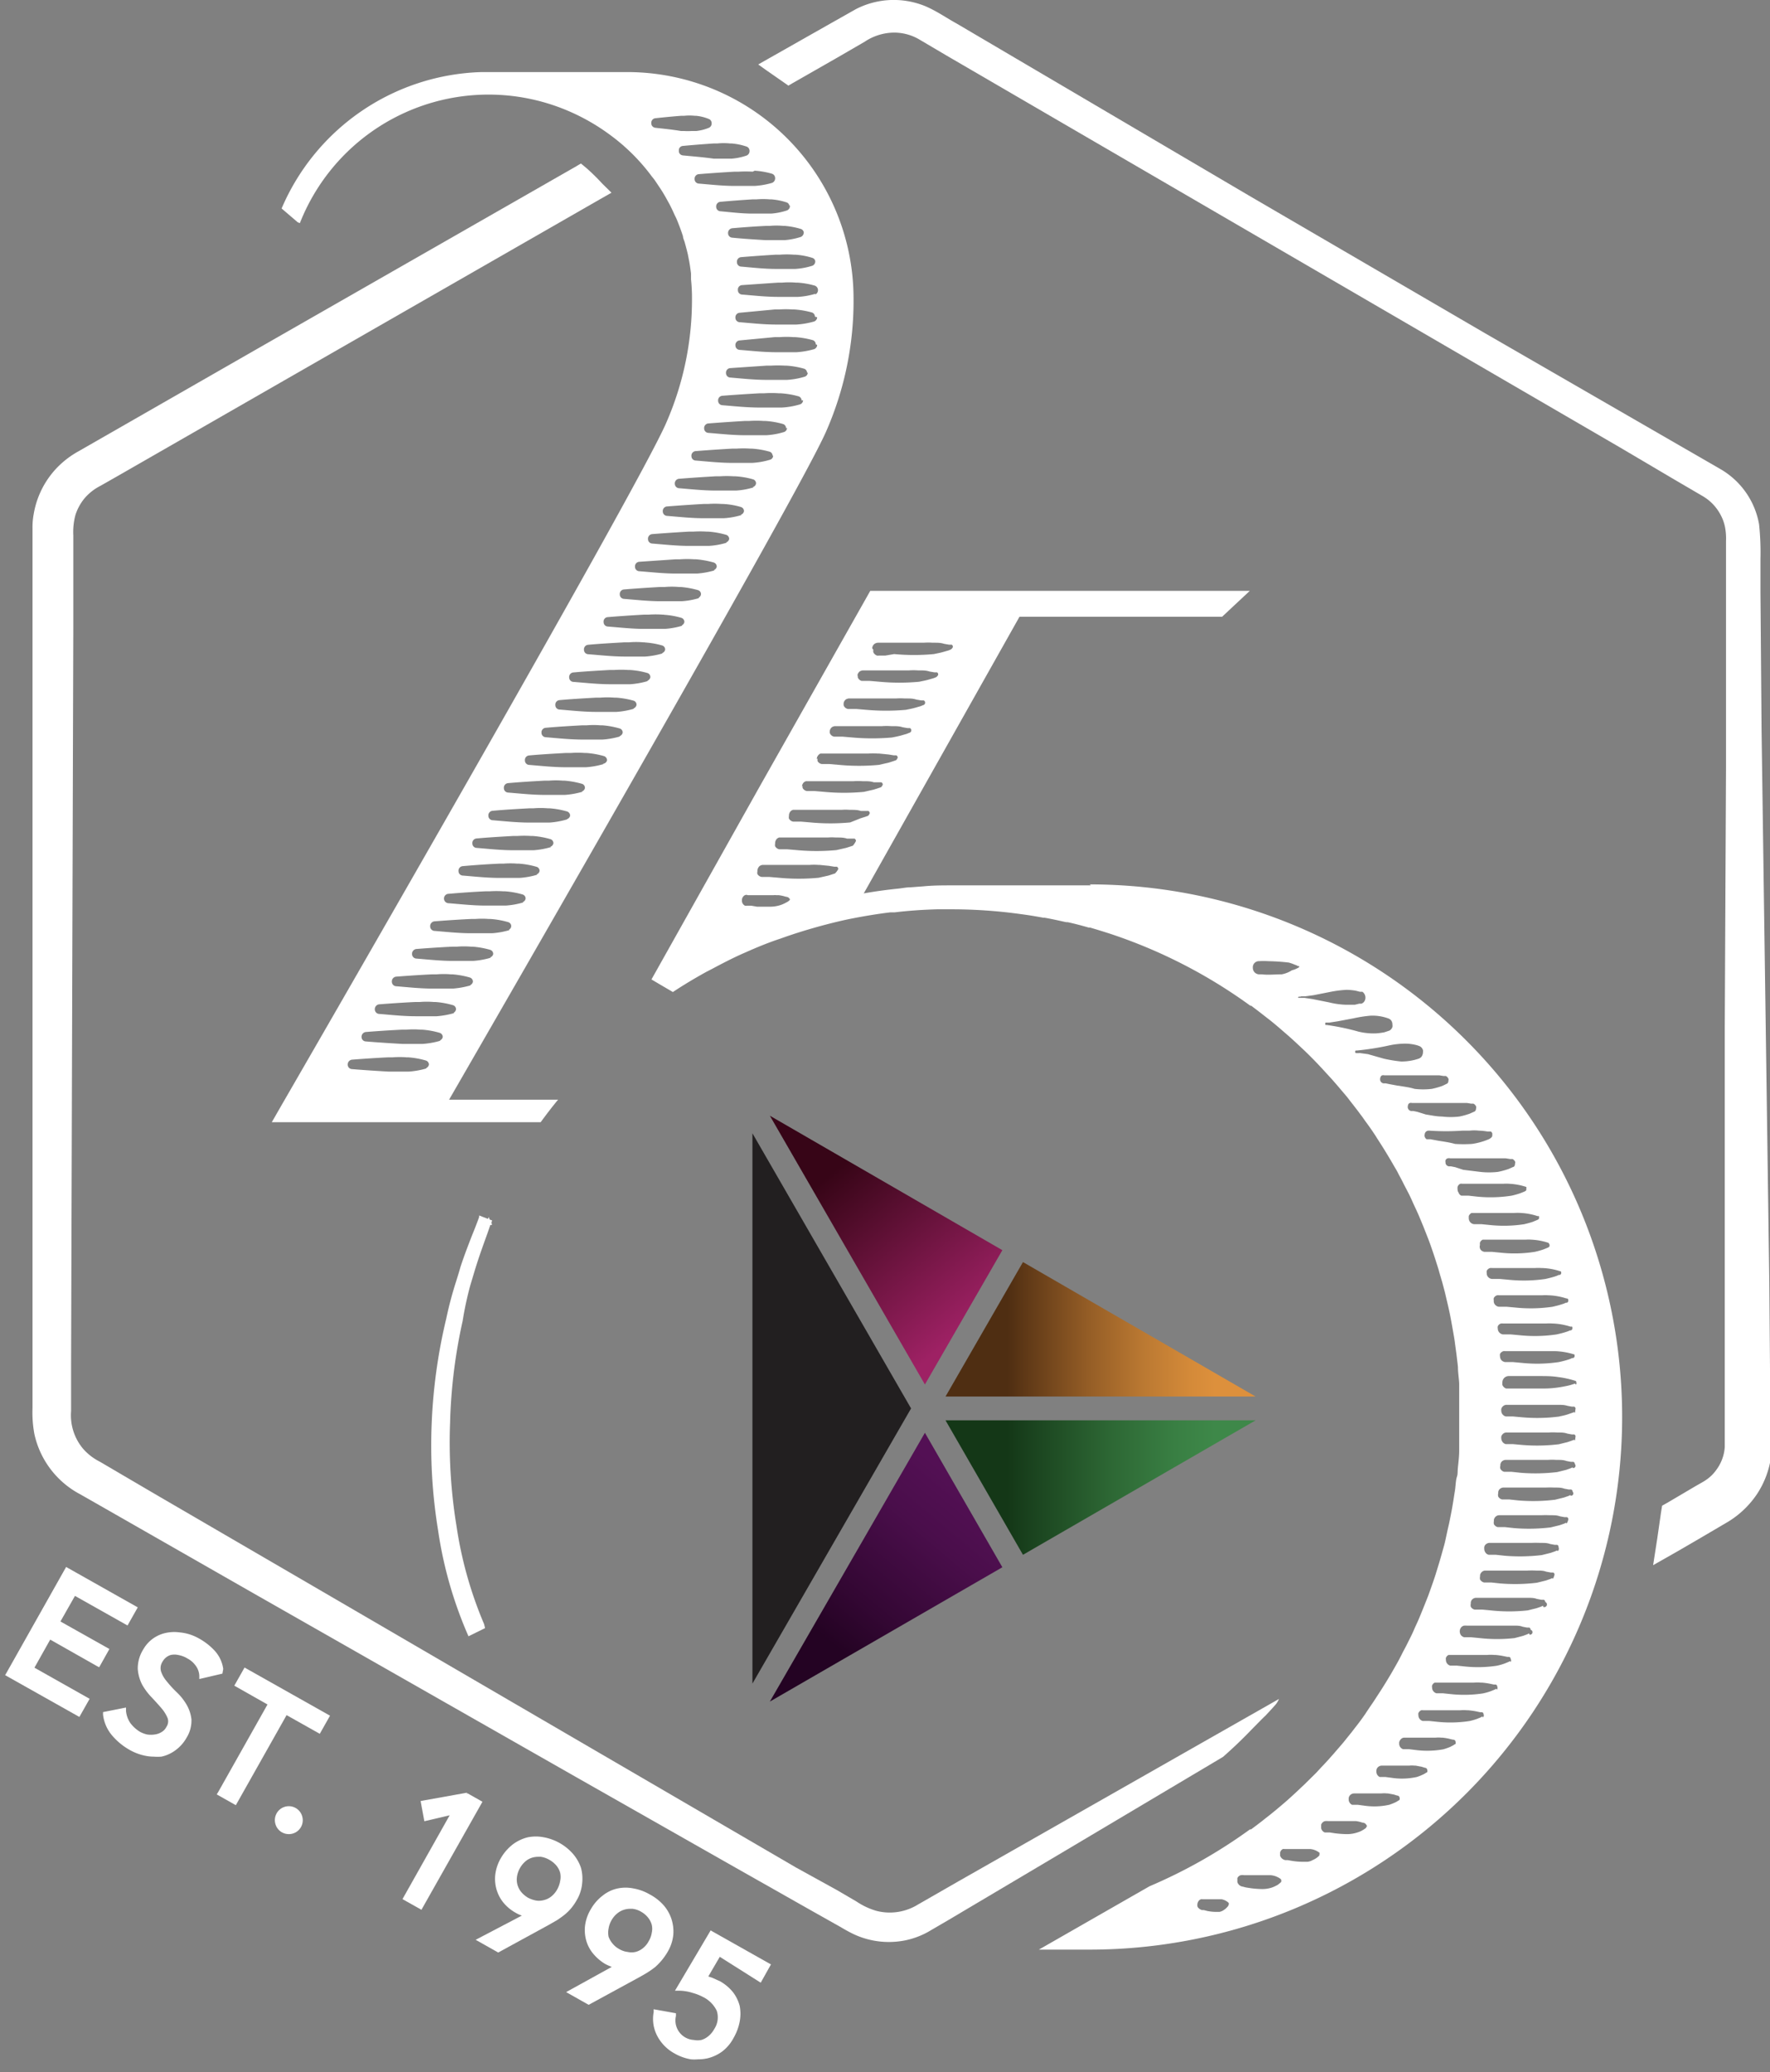 <svg id="Layer_1" data-name="Layer 1" xmlns="http://www.w3.org/2000/svg" xmlns:xlink="http://www.w3.org/1999/xlink" viewBox="0 0 127.97 149.8"><rect x="0" y="0" width="127.97" height="149.8" fill="#808080" stroke="none"/><defs><style>.cls-1{fill:#fff;}.cls-2{fill:url(#linear-gradient);}.cls-3{fill:url(#linear-gradient-2);}.cls-4{fill:url(#linear-gradient-3);}.cls-5{fill:#221f20;}.cls-6{fill:url(#linear-gradient-4);}</style><linearGradient id="linear-gradient" x1="57.76" y1="81.03" x2="71.96" y2="97.96" gradientUnits="userSpaceOnUse"><stop offset="0.2" stop-color="#370517"/><stop offset="0.36" stop-color="#4f0c29"/><stop offset="0.87" stop-color="#9e2164"/></linearGradient><linearGradient id="linear-gradient-2" x1="68.36" y1="96.09" x2="90.78" y2="96.09" gradientUnits="userSpaceOnUse"><stop offset="0.2" stop-color="#4f2e12"/><stop offset="0.25" stop-color="#5d3716"/><stop offset="0.46" stop-color="#945d26"/><stop offset="0.64" stop-color="#bb7932"/><stop offset="0.79" stop-color="#d48a39"/><stop offset="0.87" stop-color="#dd903c"/></linearGradient><linearGradient id="linear-gradient-3" x1="68.36" y1="-9056.14" x2="90.78" y2="-9056.14" gradientTransform="matrix(1, 0, 0, -1, 0, -8948.62)" gradientUnits="userSpaceOnUse"><stop offset="0.2" stop-color="#143717"/><stop offset="0.25" stop-color="#183f1c"/><stop offset="0.53" stop-color="#2d6734"/><stop offset="0.74" stop-color="#397f43"/><stop offset="0.87" stop-color="#3e8849"/></linearGradient><linearGradient id="linear-gradient-4" x1="57.76" y1="-9041.28" x2="71.96" y2="-9024.35" gradientTransform="matrix(1, 0, 0, -1, 0, -8918.66)" gradientUnits="userSpaceOnUse"><stop offset="0.2" stop-color="#240323"/><stop offset="0.37" stop-color="#330733"/><stop offset="0.68" stop-color="#4a0e4b"/><stop offset="0.87" stop-color="#531054"/></linearGradient></defs><polygon class="cls-1" points="4.37 117.21 5.42 115.36 9.22 117.5 9.96 116.19 4.96 113.37 4.78 113.27 0.48 120.9 0.37 121.09 5.56 124.01 5.74 124.11 6.48 122.8 2.49 120.55 3.63 118.52 6.98 120.42 7.17 120.52 7.91 119.2 4.37 117.21"/><path class="cls-1" d="M16.14,120.64a2.45,2.45,0,0,0-.65-1.35,4.51,4.51,0,0,0-1.12-.86A3.42,3.42,0,0,0,13,118a2.9,2.9,0,0,0-1.15.07,2.48,2.48,0,0,0-.9.46,2.42,2.42,0,0,0-.58.68,2.59,2.59,0,0,0-.41,1.42,2.94,2.94,0,0,0,.32,1.15,4.45,4.45,0,0,0,.7.93c.25.27.49.53.71.79a2.65,2.65,0,0,1,.43.7.7.7,0,0,1-.09.63.88.88,0,0,1-.36.38,1.25,1.25,0,0,1-.49.17,1.94,1.94,0,0,1-.54,0,2.07,2.07,0,0,1-.51-.19,2.46,2.46,0,0,1-.7-.63,1.84,1.84,0,0,1-.32-.89v-.24l-1.66.33,0,.19a2.83,2.83,0,0,0,.63,1.47,4.66,4.66,0,0,0,1.27,1.06,3.8,3.8,0,0,0,1.17.44,3.05,3.05,0,0,0,.6.06,3.41,3.41,0,0,0,.55,0,2.6,2.6,0,0,0,1-.45,2.82,2.82,0,0,0,.82-.92,2.34,2.34,0,0,0,.35-1.34,2.72,2.72,0,0,0-.37-1.08,4,4,0,0,0-.72-.89,8,8,0,0,1-.7-.77,2.11,2.11,0,0,1-.41-.72.86.86,0,0,1,.12-.71,1,1,0,0,1,.59-.47,1.25,1.25,0,0,1,.52,0,1.92,1.92,0,0,1,.69.26,1.69,1.69,0,0,1,.62.56,1.32,1.32,0,0,1,.23.67l0,.25,1.67-.39Z"/><polygon class="cls-1" points="17.68 120.54 16.94 121.85 19.34 123.21 15.78 129.53 15.67 129.71 17.05 130.49 20.72 123.98 23.12 125.33 23.86 124.02 17.86 120.64 17.68 120.54"/><path class="cls-1" d="M21.37,130.69h0a1,1,0,0,0-.76-.09,1,1,0,0,0-.61.48,1,1,0,0,0-.09.76,1,1,0,0,0,.95.74,1,1,0,0,0,.9-.51,1,1,0,0,0,.09-.77A1,1,0,0,0,21.37,130.69Z"/><polygon class="cls-1" points="34.88 130.24 33.8 129.63 33.74 129.74 33.74 129.74 33.74 129.74 33.78 129.62 33.74 129.59 30.62 130.15 30.41 130.19 30.68 131.65 32.51 131.22 29.2 137.1 29.1 137.28 30.47 138.05 34.78 130.42 34.88 130.24"/><path class="cls-1" d="M41.71,137.33a2.86,2.86,0,0,0,.38-1.2h0A3,3,0,0,0,42,135a3.09,3.09,0,0,0-.58-1,3.71,3.71,0,0,0-2.1-1.19,3,3,0,0,0-1.16,0,3,3,0,0,0-1.08.51,3.42,3.42,0,0,0-.87,1,3.09,3.09,0,0,0-.41,1.27,2.74,2.74,0,0,0,.14,1.12,2.66,2.66,0,0,0,.54.92,3.13,3.13,0,0,0,.79.63,2.35,2.35,0,0,0,.46.21l-3.34,1.75,1.63.92,3.66-2,.61-.35c.19-.13.38-.26.55-.4a3.63,3.63,0,0,0,.48-.48A4.34,4.34,0,0,0,41.71,137.33Zm-2.9.06a2,2,0,0,1-.63-.21,1.89,1.89,0,0,1-.5-.42,1.41,1.41,0,0,1-.3-1.11,1.83,1.83,0,0,1,.62-1.11,1.36,1.36,0,0,1,.52-.27,1.6,1.6,0,0,1,.39-.05h.19a1.71,1.71,0,0,1,.62.22,1.79,1.79,0,0,1,.51.42,1.36,1.36,0,0,1,.27.52,1.4,1.4,0,0,1,0,.58,1.85,1.85,0,0,1-.21.61,1.72,1.72,0,0,1-.41.5,1.36,1.36,0,0,1-.52.27A1.4,1.4,0,0,1,38.81,137.39Z"/><path class="cls-1" d="M47.87,141.67a4.61,4.61,0,0,0,.43-.63,3,3,0,0,0,.38-1.19,2.94,2.94,0,0,0-.14-1.15,2.9,2.9,0,0,0-.58-1,3.61,3.61,0,0,0-1-.77,3.55,3.55,0,0,0-1.15-.42,2.83,2.83,0,0,0-1.16,0,2.58,2.58,0,0,0-1.07.51,3.24,3.24,0,0,0-.87,1,3,3,0,0,0-.42,1.27,2.82,2.82,0,0,0,.14,1.13,2.64,2.64,0,0,0,.55.91,3.37,3.37,0,0,0,.78.64,4.84,4.84,0,0,0,.47.21L40.93,144l1.63.92,3.67-2c.23-.13.43-.24.6-.35a5.94,5.94,0,0,0,.55-.39A4.53,4.53,0,0,0,47.87,141.67Zm-2.48-.57a1.57,1.57,0,0,1-.62-.21,1.62,1.62,0,0,1-.5-.42A1.65,1.65,0,0,1,44,140a1.45,1.45,0,0,1,0-.59,1.8,1.8,0,0,1,.21-.6,1.74,1.74,0,0,1,.42-.5,1.46,1.46,0,0,1,.9-.33l.2,0a1.57,1.57,0,0,1,.62.21,1.74,1.74,0,0,1,.5.42,1.44,1.44,0,0,1,.27.52,1.3,1.3,0,0,1,0,.59,1.62,1.62,0,0,1-.22.6,1.57,1.57,0,0,1-.41.5,1.4,1.4,0,0,1-.51.27A1.29,1.29,0,0,1,45.39,141.1Z"/><path class="cls-1" d="M55,143.32l.74-1.32-4.19-2.36-.17-.1L48.8,143.9l.35,0a3.36,3.36,0,0,1,.93.16,3.68,3.68,0,0,1,.74.29,2.15,2.15,0,0,1,1,1,1.53,1.53,0,0,1-.18,1.32,1.73,1.73,0,0,1-.43.52,1.44,1.44,0,0,1-.5.27,1.46,1.46,0,0,1-.55,0,1.41,1.41,0,0,1-1.29-1.73l0-.2-1.61-.29,0,.21a2.65,2.65,0,0,0,.27,1.74,3.06,3.06,0,0,0,1.23,1.24,3.56,3.56,0,0,0,1.19.43,2.74,2.74,0,0,0,.5,0,3.17,3.17,0,0,0,.69-.07,3,3,0,0,0,1.08-.5,3,3,0,0,0,.83-1,3.74,3.74,0,0,0,.43-1.16,3.05,3.05,0,0,0,0-1.13,2.83,2.83,0,0,0-.49-1,3.31,3.31,0,0,0-.91-.77l-.26-.12-.31-.14-.3-.1.83-1.42Z"/><polygon class="cls-1" points="110.76 89.59 110.76 89.59 110.76 89.59 110.76 89.59 110.76 89.59"/><polygon class="cls-1" points="109.99 87.59 110 87.59 109.99 87.59 109.99 87.59 109.99 87.59"/><path class="cls-1" d="M93.73,70.17l.13,0Z"/><path class="cls-1" d="M93.89,69.82Z"/><path class="cls-1" d="M94,69.88s0,0,0,0S94,69.88,94,69.88Z"/><polygon class="cls-1" points="112.02 93.59 112.03 93.59 112.02 93.59 112.02 93.59 112.02 93.59"/><path class="cls-1" d="M108.45,94.1Z"/><path class="cls-1" d="M107.94,92.1h0S107.87,92.11,107.94,92.1Z"/><polygon class="cls-1" points="111.52 91.59 111.52 91.59 111.52 91.59 111.51 91.59 111.52 91.59"/><path class="cls-1" d="M94.76,133.64h0Z"/><polygon class="cls-1" points="104.28 79.67 104.28 79.67 104.28 79.67 104.28 79.67 104.28 79.67"/><polygon class="cls-1" points="67.56 46.55 67.57 46.55 67.56 46.55 67.56 46.55 67.56 46.55"/><polygon class="cls-1" points="105.68 81.64 105.68 81.64 105.68 81.64 105.67 81.64 105.68 81.64"/><path class="cls-1" d="M90,136.06l0,0a.06.06,0,0,0,0,0Z"/><polygon class="cls-1" points="109.16 85.59 109.16 85.59 109.16 85.59 109.16 85.59 109.16 85.59"/><polygon class="cls-1" points="107.02 83.67 107.02 83.67 107.02 83.67 107.01 83.67 107.02 83.67"/><polygon class="cls-1" points="93.82 71.94 93.82 71.94 93.82 71.94 93.82 71.94 93.82 71.94"/><polygon class="cls-1" points="102.28 77.67 102.28 77.67 102.28 77.67 102.28 77.67 102.28 77.67"/><path class="cls-1" d="M93.83,72a0,0,0,0,0,0,0h0A0,0,0,0,1,93.83,72Z"/><polygon class="cls-1" points="98.09 75.84 98.1 75.84 98.09 75.84 98.09 75.84 98.09 75.84"/><path class="cls-1" d="M108.76,96.1Z"/><polygon class="cls-1" points="62.48 56.55 62.48 56.55 62.48 56.55 62.48 56.55 62.48 56.55"/><path class="cls-1" d="M59.51,55.06h0Z"/><polygon class="cls-1" points="63.55 54.55 63.55 54.55 63.55 54.55 63.55 54.55 63.55 54.55"/><path class="cls-1" d="M58.44,57.06h0Z"/><polygon class="cls-1" points="64.5 52.55 64.5 52.55 64.5 52.55 64.5 52.55 64.5 52.55"/><polygon class="cls-1" points="66.49 48.55 66.5 48.55 66.49 48.55 66.49 48.55 66.49 48.55"/><path class="cls-1" d="M56.32,64.55h0Z"/><path class="cls-1" d="M62.45,49.06h0Z"/><polygon class="cls-1" points="65.5 50.55 65.5 50.55 65.5 50.55 65.5 50.55 65.5 50.55"/><path class="cls-1" d="M54.14,65s-.1,0,0,0h0Z"/><path class="cls-1" d="M57.44,59.06h0Z"/><polygon class="cls-1" points="112.49 97.59 112.49 97.59 112.49 97.59 112.49 97.59 112.49 97.59"/><polygon class="cls-1" points="61.48 58.55 61.48 58.55 61.48 58.55 61.48 58.55 61.48 58.55"/><path class="cls-1" d="M108.92,98.1Z"/><polygon class="cls-1" points="59.2 62.55 59.2 62.55 59.2 62.55 59.2 62.55 59.2 62.55"/><polygon class="cls-1" points="112.33 95.59 112.33 95.59 112.33 95.59 112.33 95.59 112.33 95.59"/><path class="cls-1" d="M55.16,63.06h0Z"/><polygon class="cls-1" points="60.48 60.55 60.48 60.55 60.48 60.55 60.48 60.55 60.48 60.55"/><path class="cls-1" d="M56.44,61.06h0Z"/><polygon class="cls-1" points="112.71 101.61 112.71 101.61 112.71 101.61 112.71 101.61 112.71 101.61"/><path class="cls-1" d="M93,134.11h0l0,0h0Z"/><polygon class="cls-1" points="104.26 125.64 104.26 125.64 104.26 125.64 104.26 125.64 104.26 125.64"/><polygon class="cls-1" points="112.43 107.6 112.44 107.6 112.43 107.6 112.43 107.6 112.43 107.6"/><polygon class="cls-1" points="112.59 105.6 112.59 105.6 112.59 105.6 112.59 105.6 112.59 105.6"/><polygon class="cls-1" points="112.71 103.6 112.71 103.6 112.71 103.6 112.71 103.6 112.71 103.6"/><polygon class="cls-1" points="112.12 109.6 112.13 109.6 112.12 109.6 112.12 109.6 112.12 109.6"/><path class="cls-1" d="M100,128.13h0Z"/><polygon class="cls-1" points="102.36 127.64 102.36 127.64 102.36 127.64 102.36 127.64 102.36 127.64"/><polygon class="cls-1" points="110.45 115.64 110.45 115.64 110.45 115.64 110.45 115.64 110.45 115.64"/><polygon class="cls-1" points="106.19 123.64 106.19 123.64 106.19 123.64 106.19 123.64 106.19 123.64"/><polygon class="cls-1" points="111.12 113.6 111.13 113.6 111.12 113.6 111.12 113.6 111.12 113.6"/><polygon class="cls-1" points="108.19 119.64 108.19 119.64 108.19 119.64 108.19 119.64 108.19 119.64"/><polygon class="cls-1" points="109.5 117.64 109.5 117.64 109.5 117.64 109.5 117.64 109.5 117.64"/><polygon class="cls-1" points="107.19 121.64 107.19 121.64 107.19 121.64 107.19 121.64 107.19 121.64"/><polygon class="cls-1" points="111.48 111.6 111.48 111.6 111.48 111.6 111.47 111.6 111.48 111.6"/><path class="cls-1" d="M98.05,131.64h0Z"/><polygon class="cls-1" points="100.36 129.64 100.36 129.64 100.36 129.64 100.36 129.64 100.36 129.64"/><path class="cls-1" d="M113.93,99.82a.12.12,0,0,1,.06.08A.12.12,0,0,0,113.93,99.82Z"/><path class="cls-1" d="M78.88,64H69.47v0l-.58,0c-.72,0-1.43,0-2.13.07l-.93.07c-.29,0-.57.06-.85.09-.86.09-1.7.2-2.53.35h0l11.26-20H88.36l2-1.87H62.92L55,56.72,47.1,70.8l.78.46.77.45c.78-.52,1.59-1,2.42-1.46l.39-.2c.73-.39,1.46-.77,2.22-1.11l.23-.1c.83-.37,1.68-.72,2.54-1h0c.91-.33,1.85-.62,2.79-.88.7-.19,1.41-.37,2.13-.52,1-.2,2-.37,3-.49l.31,0c1-.12,2-.19,3.07-.22.36,0,.71,0,1.07,0a36.17,36.17,0,0,1,5,.35c.55.07,1.08.16,1.62.26l.09,0c.52.09,1,.2,1.55.32l.11,0c.51.11,1,.24,1.52.39l.1,0c.51.15,1,.3,1.52.47h0a37,37,0,0,1,10.07,5.18l.06,0c.38.28.75.57,1.12.86l.22.17c.34.27.67.55,1,.84l.29.25c.31.27.61.55.91.83l.34.32c.28.27.56.55.83.83l.35.37.78.85.35.4.73.86.34.44c.23.29.46.59.68.89.11.14.21.29.31.43.23.31.45.62.66.94.07.1.13.2.19.3.44.67.86,1.36,1.26,2.06.09.15.18.3.26.46s.29.54.42.81l.37.71c.13.26.24.52.36.78s.25.53.36.79l.32.77.33.84c.1.25.19.51.28.77s.2.58.29.87.17.52.24.78.18.6.26.9.14.52.2.78.15.63.22.94.11.51.16.77.12.66.18,1,.09.5.12.75.1.7.14,1.06.06.47.08.71c0,.39.07.79.09,1.18,0,.21,0,.41,0,.62,0,.59,0,1.18,0,1.78v.06c0,.6,0,1.2,0,1.79,0,.2,0,.4,0,.61,0,.39-.05.79-.09,1.18s0,.48-.08.72-.09.7-.14,1-.08.51-.12.76-.11.66-.18,1-.1.52-.16.77-.14.63-.22,1-.13.52-.2.77-.17.61-.26.91l-.24.78c-.09.29-.19.58-.29.86s-.18.52-.28.78l-.33.83-.32.78c-.11.26-.24.52-.35.78s-.24.52-.37.78-.24.48-.37.72-.27.54-.42.81l-.27.48c-.41.72-.84,1.42-1.3,2.11l-.14.22c-.22.33-.44.64-.67,1l-.3.42c-.22.3-.46.6-.69.9l-.34.42c-.23.3-.48.58-.73.87s-.23.27-.35.4c-.25.29-.51.57-.78.85l-.34.37-.84.83-.34.32c-.29.28-.6.56-.9.83l-.3.26c-.33.28-.66.56-1,.83l-.22.17c-.37.3-.74.58-1.12.86l-.08,0a37,37,0,0,1-7.26,4.11l-8,4.58h3.67a38.48,38.48,0,1,0,0-77ZM63.06,46.86a.43.43,0,0,1,.17-.32.48.48,0,0,1,.25-.08H64l.71,0c.69,0,1.38,0,2.07,0a4.7,4.7,0,0,1,.65,0h.12c.24,0,.47,0,.71.08l.35.06.17,0c.1,0,.12.14.11.18s-.11.16-.15.17l-.17.07-.35.1c-.23.07-.47.11-.7.16a15.35,15.35,0,0,1-2.87,0L64,47.39l-.35,0h-.13a.23.23,0,0,1-.11,0,.45.45,0,0,1-.27-.25.67.67,0,0,1,0-.17Zm-1.07,2a.43.43,0,0,1,.16-.32.5.5,0,0,1,.25-.08h.54l.71,0c.69,0,1.38,0,2.07,0a4.7,4.7,0,0,1,.65,0h.12c.24,0,.47,0,.71.08l.35.06.17,0c.09,0,.12.14.11.18s-.11.16-.15.17l-.17.07-.35.1c-.23.07-.47.11-.7.16a15.34,15.34,0,0,1-2.87,0l-.71-.06-.35,0-.23,0a.41.41,0,0,1-.28-.25.61.61,0,0,1,0-.16Zm-1,2a.42.42,0,0,1,.18-.31.64.64,0,0,1,.18-.06H62l.71,0c.69,0,1.38,0,2.06,0a4.7,4.7,0,0,1,.65,0h.13c.24,0,.47,0,.7.08l.36.06.17,0a.16.16,0,0,1,.1.19c0,.11-.12.15-.16.16l-.17.07-.35.1c-.23.07-.47.11-.7.16a16.24,16.24,0,0,1-2.87,0l-.71-.06-.35,0h-.09l-.17,0A.41.41,0,0,1,61,51,.47.47,0,0,1,61,50.83Zm-1,2a.42.42,0,0,1,.18-.31.64.64,0,0,1,.18-.06H61l.71,0c.69,0,1.38,0,2.06,0a4.7,4.7,0,0,1,.65,0h.13c.24,0,.47,0,.71.08l.35.06.17,0a.16.16,0,0,1,.1.19c0,.11-.12.15-.16.16l-.17.07-.35.1c-.23.07-.47.11-.7.16a16.24,16.24,0,0,1-2.87,0l-.71-.06-.35,0h-.09l-.17,0A.41.41,0,0,1,60,53,.47.47,0,0,1,60,52.83Zm-.94,2a.46.46,0,0,1,.13-.29.31.31,0,0,1,.15-.1l.12,0H60l.71,0c.7,0,1.39,0,2.08,0a4.7,4.7,0,0,1,.65,0h.11l.7.07.36.06.17,0c.08,0,.14.13.12.18s-.09.18-.14.18l-.17.06-.34.11-.71.16a15.34,15.34,0,0,1-2.87,0l-.7-.06-.36,0-.19,0a.43.43,0,0,1-.31-.21.61.61,0,0,1,0-.18Zm-1.07,2a.48.48,0,0,1,.13-.3.51.51,0,0,1,.16-.09l.09,0h.56l.71,0c.7,0,1.39,0,2.08,0a4.7,4.7,0,0,1,.65,0h.11c.24,0,.47,0,.71.08l.35,0,.17,0c.08,0,.14.13.12.18s-.1.18-.14.18l-.17.06-.35.11-.7.16a15.34,15.34,0,0,1-2.87,0l-.71-.06-.35,0-.2,0a.43.43,0,0,1-.3-.22.41.41,0,0,1,0-.18ZM57.12,65a.2.2,0,0,1-.09.12.76.76,0,0,1-.19.12,2.35,2.35,0,0,1-.4.18,2.49,2.49,0,0,1-.89.12c-.27,0-.55,0-.82,0l-.41-.07-.21,0-.1,0a.46.46,0,0,1-.15,0,.46.46,0,0,1-.16-.15.42.42,0,0,1-.06-.21v-.06a.42.42,0,0,1,.21-.34c.17-.06.17,0,.21,0h.1l.42,0,1.34,0a.74.74,0,0,1,.21,0h.18a2.83,2.83,0,0,1,.4.08c.13.06.27,0,.39.2A.28.28,0,0,1,57.12,65Zm3.29-1.88-.17.06-.34.11-.71.16a15.34,15.34,0,0,1-2.87,0l-.71-.06-.35,0-.19,0a.43.43,0,0,1-.31-.21.41.41,0,0,1,0-.18v-.07a.51.51,0,0,1,.13-.3.41.41,0,0,1,.27-.11h.54l.71,0c.72,0,1.43,0,2.14,0a3.87,3.87,0,0,1,.59,0h.11l.7.07.36.06.17,0c.08,0,.14.13.12.18S60.45,63.08,60.41,63.08Zm1.28-2-.17.06-.35.11-.7.16a15.34,15.34,0,0,1-2.87,0l-.71-.06-.35,0-.2,0a.43.43,0,0,1-.3-.22.41.41,0,0,1,0-.18v-.06a.48.48,0,0,1,.13-.3.51.51,0,0,1,.16-.09l.09,0h.56l.71,0c.72,0,1.44,0,2.15,0a3.74,3.74,0,0,1,.58,0h.11c.24,0,.47,0,.71.08l.35,0,.17,0c.08,0,.14.13.12.18S61.73,61.08,61.69,61.08Zm-.22-1.67a15.34,15.34,0,0,1-2.87,0l-.71-.06-.35,0-.2,0a.43.43,0,0,1-.3-.22.41.41,0,0,1,0-.18v-.06a.48.48,0,0,1,.13-.3.51.51,0,0,1,.16-.09l.09,0h.56l.71,0c.72,0,1.43,0,2.15,0a3.74,3.74,0,0,1,.58,0h.11c.24,0,.47,0,.71.08l.35,0,.17,0c.08,0,.14.13.12.18s-.1.18-.14.18l-.17.06-.35.11Zm52.37,38.51a.4.4,0,0,1,0,.11.24.24,0,0,1-.1.1l-.08,0a1.66,1.66,0,0,1-.31.12c-.21.07-.43.12-.65.17a10.74,10.74,0,0,1-2.65.06l-.65-.06-.33,0-.16,0h-.08a.46.46,0,0,1-.28-.14.44.44,0,0,1-.1-.28v0a.47.47,0,0,1,0-.17.39.39,0,0,1,.25-.2.72.72,0,0,1,.14,0h.33l.66,0c.72,0,1.43,0,2.15,0,.12,0,.24,0,.36,0h.11a5.13,5.13,0,0,1,1.31.22A.17.17,0,0,1,113.84,97.92Zm-.16-2s0,.06,0,.11a.24.24,0,0,1-.1.1l-.07,0a2.08,2.08,0,0,1-.32.12c-.21.07-.43.12-.65.17a10.73,10.73,0,0,1-2.65.06l-.65-.06-.33,0-.16,0h-.08a.42.42,0,0,1-.27-.14.4.4,0,0,1-.11-.28v0a.33.33,0,0,1,0-.17.35.35,0,0,1,.24-.2.72.72,0,0,1,.14,0h.33l.66,0c.72,0,1.42,0,2.13,0a3.38,3.38,0,0,1,.45,0h0a4.75,4.75,0,0,1,1.31.23A.13.13,0,0,1,113.68,95.92Zm-.3-2a.22.22,0,0,1,0,.11.18.18,0,0,1-.09.1l-.08,0a1.75,1.75,0,0,1-.32.12c-.21.07-.43.12-.64.17a10.81,10.81,0,0,1-2.66.06l-.65-.06-.32,0-.17,0h-.08a.42.42,0,0,1-.27-.14A.39.39,0,0,1,108,94v0a.33.33,0,0,1,0-.17.4.4,0,0,1,.24-.2.86.86,0,0,1,.15,0h.33l.65,0c.72,0,1.43,0,2.14,0a3.09,3.09,0,0,1,.43,0h0a4.69,4.69,0,0,1,1.31.23A.14.14,0,0,1,113.38,93.92Zm-.51-2a.19.19,0,0,1,0,.1.18.18,0,0,1-.09.1l-.08,0a2,2,0,0,1-.31.12c-.22.07-.44.12-.65.17a10.74,10.74,0,0,1-2.65.06l-.65-.06-.33,0-.16,0h-.08a.42.42,0,0,1-.28-.14.39.39,0,0,1-.1-.28v0a.47.47,0,0,1,0-.17.4.4,0,0,1,.24-.2.86.86,0,0,1,.15,0h.33l.66,0c.71,0,1.42,0,2.13,0a3.08,3.08,0,0,1,.43,0h.06a4.69,4.69,0,0,1,1.3.23A.14.14,0,0,1,112.87,91.93Zm-.84-2a.32.32,0,0,1,0,.1c0,.09-.12.12-.15.14l-.3.12a6.09,6.09,0,0,1-.61.17,9.48,9.48,0,0,1-2.49.06l-.62-.06-.3,0-.15,0h-.08a.42.42,0,0,1-.27-.14A.39.39,0,0,1,107,90a.72.72,0,0,1,0-.17.36.36,0,0,1,.2-.22l.14,0h.35l.62,0c.67,0,1.34,0,2,0a2.8,2.8,0,0,1,.41,0h0a4.59,4.59,0,0,1,1.23.23A.13.13,0,0,1,112,89.92Zm-.76-2a.32.32,0,0,1,0,.1c0,.09-.13.12-.16.14l-.29.12c-.2.07-.41.12-.61.17a9.57,9.57,0,0,1-2.5.06l-.61-.06-.31,0-.15,0h-.07a.42.42,0,0,1-.27-.14.45.45,0,0,1-.11-.28s0,0,0-.16a.42.42,0,0,1,.2-.23l.14,0h.35l.62,0c.67,0,1.34,0,2,0a3.23,3.23,0,0,1,.44,0h0a4.45,4.45,0,0,1,1.23.23A.12.12,0,0,1,111.27,87.92ZM92.67,70.43c-.47,0-1,.06-1.44,0l-.18,0H91a.49.49,0,0,1-.29-.14.48.48,0,0,1-.13-.33.6.6,0,0,1,0-.08.47.47,0,0,1,.06-.19.45.45,0,0,1,.33-.21H91a5.78,5.78,0,0,1,.72,0,14.52,14.52,0,0,1,1.46.1h0a3.43,3.43,0,0,1,.45.16.88.88,0,0,1,.22.1.1.1,0,0,1,.07,0h0s0,0,0,0,0,0,0,0v0a.09.09,0,0,1,0,.08l0,0a1.85,1.85,0,0,1-.52.22A2,2,0,0,1,92.67,70.43Zm2.23,1.79-.59-.09-.3,0h-.15l0,0a0,0,0,0,0,0,0h0a0,0,0,0,1,0,0h0v0h0a.14.14,0,0,1,0-.06c.05-.05.15,0,.21-.05l.3,0,.59-.08,1.17-.23a8.24,8.24,0,0,1,1.24-.16,4.77,4.77,0,0,1,.63.06l.32.08.08,0h0l.1,0a.52.52,0,0,1,.22.44.48.48,0,0,1-.13.32.65.65,0,0,1-.15.1l0,0-.16,0-.33.08c-.21,0-.42,0-.62,0a5.8,5.8,0,0,1-1.23-.17Zm1,1.87h0a.09.09,0,0,1-.06,0,.14.14,0,0,1,0-.17h0s0,0,0,0h0l.26,0,.59-.09,1.17-.22a9.06,9.06,0,0,1,1.23-.19,3.31,3.31,0,0,1,1.26.19.44.44,0,0,1,.22.14.47.47,0,0,1,.1.3.55.55,0,0,1,0,.19.46.46,0,0,1-.22.26l-.36.12a4.94,4.94,0,0,1-.63.08,4.7,4.7,0,0,1-1.25-.13A16.9,16.9,0,0,0,95.91,74.09Zm3,2.11-.59-.08a1.54,1.54,0,0,1-.3,0s0,0,0,0h0a.15.15,0,0,1,0-.18.08.08,0,0,1,.06,0h0a19,19,0,0,0,2.36-.37,5.74,5.74,0,0,1,1.24-.13,3.51,3.51,0,0,1,.63.08,1.71,1.71,0,0,1,.37.12.47.47,0,0,1,.21.27.82.82,0,0,1,0,.17.56.56,0,0,1-.11.31.49.49,0,0,1-.21.14,3.82,3.82,0,0,1-1.27.2,10.54,10.54,0,0,1-1.23-.2Zm2.16,2.28-.59-.11-.29-.06-.16,0a.29.29,0,0,1-.24-.3s0-.24.16-.28a.28.28,0,0,1,.14,0h1c.4,0,.79,0,1.19,0h0l.25,0,.47,0,.46,0c.2,0,.4,0,.61,0l.31.05.15,0c.06,0,.23.16.21.27s0,.25-.15.3l-.16.08a1.88,1.88,0,0,1-.3.12,5.39,5.39,0,0,1-.6.16,5.28,5.28,0,0,1-1.25,0C101.89,78.59,101.49,78.55,101.1,78.48Zm1.41,1.89-.29-.06-.16,0a.29.29,0,0,1-.24-.3s0-.25.16-.28a.28.28,0,0,1,.14,0h1c.4,0,.79,0,1.19,0h0l.25,0,.47,0,.46,0c.2,0,.4,0,.61,0l.31.05.15,0c.06,0,.23.17.21.27s0,.25-.15.31l-.16.07a1.88,1.88,0,0,1-.3.12,5,5,0,0,1-.61.16,5.27,5.27,0,0,1-1.25,0c-.39,0-.79-.09-1.18-.15ZM104,82.46l-.59-.11-.15,0h0l-.12,0a.35.35,0,0,1-.14-.2.24.24,0,0,1,0-.13.32.32,0,0,1,.08-.2.31.31,0,0,1,.2-.09h.07a17.32,17.32,0,0,0,2.39,0h0l.51,0a3,3,0,0,1,.67,0,4.2,4.2,0,0,1,.61.06l.15,0,.1,0a.22.22,0,0,1,.11.14.39.39,0,0,1,0,.12.2.2,0,0,1-.06.17.74.74,0,0,1-.19.13,4.82,4.82,0,0,1-1.22.34,9.73,9.73,0,0,1-1.22,0C104.77,82.57,104.37,82.52,104,82.46Zm1.21,1.91-.3-.06-.15,0a.28.28,0,0,1-.25-.3.29.29,0,0,1,0-.14.26.26,0,0,1,.15-.14.56.56,0,0,1,.2,0h.31l.62,0c.41,0,.82,0,1.23,0h0l.25,0,.49,0,.48,0,.62,0,.32.05.16,0c.05,0,.24.16.21.27s0,.27-.16.31l-.16.07a2,2,0,0,1-.31.12,5.15,5.15,0,0,1-.62.16,5.61,5.61,0,0,1-1.29,0l-1.22-.15Zm.27,1.87a.39.39,0,0,1-.1-.28.7.7,0,0,1,0-.16.35.35,0,0,1,.2-.23.37.37,0,0,1,.14,0h.35l.62,0c.67,0,1.33,0,2,0a3.08,3.08,0,0,1,.43,0h0a4.59,4.59,0,0,1,1.23.23.13.13,0,0,1,0,.1.32.32,0,0,1,0,.1c0,.09-.12.12-.15.14l-.3.12a6.09,6.09,0,0,1-.61.17,9.94,9.94,0,0,1-2.49.07l-.62-.07-.3,0-.15,0h-.08A.42.42,0,0,1,105.46,86.24ZM88.73,137.85a1,1,0,0,1-.24.21.8.8,0,0,1-.32.14l-.34,0a3.44,3.44,0,0,1-.53-.06l-.27-.07-.14,0s-.29-.1-.32-.29a.59.59,0,0,1,0-.13v0a.42.42,0,0,1,.06-.19.34.34,0,0,1,.2-.17.24.24,0,0,1,.11,0h.28l.56,0h.54a1,1,0,0,1,.5.25C88.89,137.61,88.8,137.8,88.73,137.85ZM92.64,136a.26.26,0,0,1-.09.11l-.16.13a3.14,3.14,0,0,1-.37.18,2.18,2.18,0,0,1-.83.13,6.66,6.66,0,0,1-.76-.06l-.38-.06-.18-.05a.47.47,0,0,1-.41-.34c0-.2,0,0,0-.27a.36.36,0,0,1,.25-.22.68.68,0,0,1,.24,0l.39,0,.77,0c.19,0,.38,0,.57,0h.19a1.41,1.41,0,0,1,.73.28A.28.28,0,0,1,92.64,136Zm2.73-1.85-.14.12a1.57,1.57,0,0,1-.33.19.9.9,0,0,1-.39.12l-.38,0a5.51,5.51,0,0,1-.69-.06l-.34-.06-.17,0a.49.49,0,0,1-.38-.32c0-.21,0-.07,0-.22a.37.37,0,0,1,.2-.26.28.28,0,0,1,.12,0H93l.36,0,.7,0h.68a1.26,1.26,0,0,1,.66.27.45.45,0,0,1,0,.11S95.39,134.13,95.37,134.15Zm3.36-2a1,1,0,0,1-.17.12,1.53,1.53,0,0,1-.39.18,2.37,2.37,0,0,1-.86.13,7.37,7.37,0,0,1-.79-.06l-.39-.06-.2,0-.15,0a.41.41,0,0,1-.26-.31c0-.19,0-.05,0-.25a.39.39,0,0,1,.28-.26,1.42,1.42,0,0,1,.23,0h.41l.8,0h.79a2.33,2.33,0,0,1,.38.08c.13.06.26,0,.38.2s0,.06,0,.13A.24.24,0,0,1,98.73,132.17Zm2.46-2.08c0,.07-.09.08-.11.1a1.13,1.13,0,0,1-.21.12,3.83,3.83,0,0,1-.43.17,5,5,0,0,1-1.83.06l-.45-.06-.21,0h-.09l-.11,0a.43.43,0,0,1-.24-.38v-.07a.35.35,0,0,1,.08-.22.4.4,0,0,1,.3-.15h.23l.45,0c.43,0,.87,0,1.3,0a1.78,1.78,0,0,1,.4,0h.08l.43.08.22.07s.17,0,.19.16A.23.23,0,0,1,101.19,130.09Zm2-2c0,.06-.09.07-.11.09a1.13,1.13,0,0,1-.21.12,3.83,3.83,0,0,1-.43.17,5,5,0,0,1-1.83.06l-.45-.06-.21,0h-.09l-.11,0a.43.43,0,0,1-.24-.38v-.07a.35.35,0,0,1,.08-.22.4.4,0,0,1,.3-.15h.23l.45,0c.43,0,.87,0,1.3,0a1.78,1.78,0,0,1,.4,0h.08l.43.08.22.07s.17,0,.19.16A.27.27,0,0,1,103.19,128.1Zm2-2a.61.61,0,0,1-.12.09l-.23.12a4.75,4.75,0,0,1-.49.17,6.56,6.56,0,0,1-2,.05l-.49-.06-.24,0h-.06l-.12,0a.41.41,0,0,1-.28-.4v-.1a.48.48,0,0,1,.12-.22.36.36,0,0,1,.21-.11h.33l.5,0,1.45,0a2.26,2.26,0,0,1,.45,0h.08a4,4,0,0,1,.48.08l.24.06c.06,0,.2,0,.22.17S105.22,126.06,105.17,126.11Zm2-2-.13.07-.27.11a4,4,0,0,1-.57.16,9.07,9.07,0,0,1-2.32.05l-.57-.06-.29,0-.19,0a.43.43,0,0,1-.3-.42v0a.4.4,0,0,1,0-.15.39.39,0,0,1,.2-.2.33.33,0,0,1,.13,0h1c.57,0,1.12,0,1.68,0a3,3,0,0,1,.52,0h.09a5.58,5.58,0,0,1,.57.08l.28.06.14,0a.15.15,0,0,1,.1.15A.18.18,0,0,1,107.2,124.15Zm1-2-.14.07-.27.11a4,4,0,0,1-.57.16,9.06,9.06,0,0,1-2.32.05l-.57-.06-.29,0-.18,0a.43.43,0,0,1-.31-.42v0a.32.32,0,0,1,0-.14.36.36,0,0,1,.19-.21l.14,0h1c.56,0,1.12,0,1.68,0a3,3,0,0,1,.52,0h.09a5,5,0,0,1,.56.08l.29.06.13,0a.15.15,0,0,1,.11.15A.19.19,0,0,1,108.21,122.15Zm1-2-.14.07-.27.11a4,4,0,0,1-.57.16,9.07,9.07,0,0,1-2.32.05l-.57-.06-.29,0-.18,0a.42.42,0,0,1-.31-.42v0a.32.32,0,0,1,0-.14.36.36,0,0,1,.19-.21l.14,0h.4l.57,0q.84,0,1.68,0a3,3,0,0,1,.52,0h.09a5,5,0,0,1,.56.08l.29.06.13,0a.15.15,0,0,1,.11.15A.19.19,0,0,1,109.21,120.15Zm1.37-2-.15.07-.3.11-.61.16a11.22,11.22,0,0,1-2.52,0l-.62-.06-.31,0-.19,0a.43.43,0,0,1-.26-.19.54.54,0,0,1-.06-.24.46.46,0,0,1,.07-.24.37.37,0,0,1,.25-.17,1.82,1.82,0,0,1,.2,0h.31l.63,0c.61,0,1.21,0,1.82,0h.66c.2,0,.41,0,.61.08l.31.06.15,0c.07,0,.12.11.11.16A.17.17,0,0,1,110.58,118.16Zm1-2-.15.07-.32.11-.65.16a12.4,12.4,0,0,1-2.65,0l-.65-.06-.33,0-.2,0a.42.42,0,0,1-.27-.2.49.49,0,0,1,0-.24.67.67,0,0,1,0-.1.46.46,0,0,1,.07-.16.41.41,0,0,1,.29-.15h.5l.65,0c.65,0,1.29,0,1.93,0h.69c.22,0,.43,0,.65.08l.32.06.16,0c.07,0,.13.11.12.16A.17.17,0,0,1,111.58,116.16Zm.67-2-.15.07-.32.11-.65.16a13.1,13.1,0,0,1-2.65.05l-.65-.07-.33,0-.19,0a.46.46,0,0,1-.28-.21.49.49,0,0,1,0-.24.67.67,0,0,1,0-.1.48.48,0,0,1,.08-.16.39.39,0,0,1,.28-.15h.5l.66,0c.64,0,1.28,0,1.92,0a5.8,5.8,0,0,1,.59,0h.1c.22,0,.44,0,.65.08l.33.06.16,0c.07,0,.12.11.11.16S112.31,114.12,112.25,114.12Zm.35-2-.15.07-.32.11-.64.16a13.21,13.21,0,0,1-2.66.05l-.65-.07-.32,0-.2,0a.39.39,0,0,1-.27-.21.44.44,0,0,1-.06-.24.35.35,0,0,1,0-.1.33.33,0,0,1,.07-.16.41.41,0,0,1,.29-.15h.49l.66,0c.64,0,1.28,0,1.92,0a5.8,5.8,0,0,1,.59,0h.11c.21,0,.43,0,.64.08l.33.06.16,0a.14.14,0,0,1,.11.16C112.75,112,112.66,112.12,112.6,112.12Zm.65-2-.15.07-.32.11-.65.16a13.1,13.1,0,0,1-2.65.05l-.65-.07-.33,0-.19,0a.43.43,0,0,1-.28-.21.49.49,0,0,1,0-.24.67.67,0,0,1,0-.1.48.48,0,0,1,.08-.16.39.39,0,0,1,.28-.15h.5l.66,0c.64,0,1.28,0,1.92,0a5.8,5.8,0,0,1,.59,0h.1c.22,0,.44,0,.65.08l.33.06.16,0c.07,0,.12.11.11.16S113.31,110.12,113.25,110.12Zm.31-2-.15.07-.32.11-.65.16a13.1,13.1,0,0,1-2.65.05l-.65-.07-.33,0-.19,0a.43.43,0,0,1-.28-.21.49.49,0,0,1,0-.24.67.67,0,0,1,0-.1.46.46,0,0,1,.07-.16.41.41,0,0,1,.29-.15h.5l.65,0c.65,0,1.29,0,1.93,0a5.8,5.8,0,0,1,.59,0h.1c.22,0,.44,0,.65.08l.32.06.16,0c.07,0,.13.11.12.16A.17.17,0,0,1,113.56,108.12Zm.16-2-.16.07-.31.11-.65.16a13.1,13.1,0,0,1-2.65.05l-.65-.07-.33,0-.2,0a.43.43,0,0,1-.27-.21.32.32,0,0,1,0-.24.19.19,0,0,1,0-.1.46.46,0,0,1,.07-.16.41.41,0,0,1,.29-.15h.49l.66,0c.65,0,1.29,0,1.93,0a3.85,3.85,0,0,1,.59,0h.1c.22,0,.43,0,.65.08l.32.06.16,0c.07,0,.13.11.12.16A.17.17,0,0,1,113.72,106.12Zm.12-2-.16.06-.32.11-.64.16a13.12,13.12,0,0,1-2.65.05l-.66-.06-.32,0-.2,0a.41.41,0,0,1-.27-.21.44.44,0,0,1-.06-.24v0a.25.25,0,0,1,0-.08.26.26,0,0,1,.07-.15.37.37,0,0,1,.28-.16h.5l.66,0c.64,0,1.29,0,1.93,0a3.85,3.85,0,0,1,.59,0h.1c.21,0,.43,0,.65.08l.32.06.16,0c.07,0,.13.11.11.17S113.9,104.12,113.84,104.13Zm0-2-.16.06-.32.11c-.21.07-.43.11-.64.16a12.43,12.43,0,0,1-2.65.05l-.66-.06-.32,0-.2,0a.43.43,0,0,1-.27-.2.45.45,0,0,1-.06-.24v0a.28.28,0,0,1,0-.09.3.3,0,0,1,.07-.15.4.4,0,0,1,.28-.16h.5l.66,0,1.92,0c.2,0,.4,0,.6,0l.1,0h0c.21,0,.43,0,.65.07l.32.06.16,0c.07,0,.13.12.11.17S113.9,102.12,113.84,102.13Zm.06-2.06-.31.1c-.21.06-.43.1-.64.14a7.39,7.39,0,0,1-1.33.12l-1.31,0h-.65l-.33,0h-.25l-.17,0a.46.46,0,0,1-.27-.26.67.67,0,0,1,0-.18v0a.46.46,0,0,1,.13-.32.47.47,0,0,1,.3-.14l.33,0H110l1.32,0c.42,0,.88,0,1.32.07a6.85,6.85,0,0,1,1.27.28.1.1,0,0,1,.06.09h0C114,100,114,100.07,113.9,100.07Z"/><path class="cls-1" d="M113.94,100s0,0,0-.06S114,100,113.94,100Z"/><path class="cls-1" d="M98,130.13h0Z"/><polygon class="cls-1" points="113.93 99.82 113.93 99.82 113.93 99.82 113.93 99.82"/><path class="cls-1" d="M63.52,47.06h0Z"/><path class="cls-1" d="M61.71,21.48A16.37,16.37,0,0,0,45.36,5.21H34.82v0a16.23,16.23,0,0,0-14.46,9.86l1.17,1,.15.06A14.66,14.66,0,0,1,40.33,7.72a14.94,14.94,0,0,1,3.87,2.1l.08.06c.27.2.53.42.79.64l.12.11a14,14,0,0,1,1.94,2.13c.09.11.18.22.26.34l.4.6c.11.17.21.34.31.51l.31.56q.18.35.33.69c.07.15.15.3.21.45.16.39.3.77.43,1.17,0,.14.08.28.12.42s.16.58.23.88l.09.46c.06.31.1.62.14.93,0,.14,0,.28,0,.42a12.44,12.44,0,0,1,.07,1.37,22.21,22.21,0,0,1-1.86,9C46.1,35.38,20.61,79.45,20.35,79.9l-.7,1.22H39.09c.41-.56.82-1.1,1.26-1.63H32.47c4.23-7.33,25.26-43.77,27.24-48.26A23.45,23.45,0,0,0,61.71,21.48Zm-2.77-2.62a.33.33,0,0,1-.21.35,5.19,5.19,0,0,1-1.23.23h-.1l-.3,0c-.23,0-.46,0-.68,0l-.33,0c-.84,0-1.69-.1-2.53-.17a.32.32,0,0,1-.28-.32.33.33,0,0,1,.28-.36c.84-.07,1.69-.13,2.53-.18l.3,0a6.6,6.6,0,0,1,1,0l.11,0a5.19,5.19,0,0,1,1.23.23A.3.3,0,0,1,58.94,18.86Zm-.83-2.08a.35.35,0,0,1-.22.35,5.25,5.25,0,0,1-1.17.23h-.39c-.23,0-.46,0-.68,0l-.3,0c-.81-.05-1.62-.1-2.42-.18a.32.32,0,0,1-.29-.31.34.34,0,0,1,.29-.37c.8-.07,1.61-.13,2.43-.17l.28,0a5.16,5.16,0,0,1,1,0h.11a5.45,5.45,0,0,1,1.18.23A.32.32,0,0,1,58.11,16.78Zm-1-1.92a.34.34,0,0,1-.21.35,4.68,4.68,0,0,1-1.15.23h-.38q-.34,0-.66,0l-.29,0c-.79,0-1.58-.1-2.35-.17a.32.32,0,0,1-.29-.32.33.33,0,0,1,.29-.36c.77-.07,1.56-.13,2.36-.18l.27,0a5.83,5.83,0,0,1,.94,0l.11,0a4.68,4.68,0,0,1,1.15.23A.31.31,0,0,1,57.07,14.86Zm-2.55-2.52a5.75,5.75,0,0,1,1.26.22.33.33,0,0,1,.22.3.35.35,0,0,1-.22.36,5.75,5.75,0,0,1-1.26.22h-.1l-.31,0c-.24,0-.47,0-.7,0l-.34,0c-.87,0-1.74-.1-2.6-.17a.32.32,0,0,1-.29-.32.33.33,0,0,1,.29-.36c.86-.07,1.73-.13,2.6-.18l.31,0v.22h0v-.22a8.33,8.33,0,0,1,1,0Zm-7.2-3.11a.31.31,0,0,1-.27-.31.33.33,0,0,1,.27-.37c.62-.07,1.26-.13,1.89-.18l.22,0a3.76,3.76,0,0,1,.76,0h.09a3.24,3.24,0,0,1,.95.24.31.31,0,0,1,.18.28.34.34,0,0,1-.18.34,3.25,3.25,0,0,1-.94.24h-.08l-.25,0a4.9,4.9,0,0,1-.54,0l-.22,0C48.58,9.36,47.94,9.3,47.32,9.23Zm2,2a.31.31,0,0,1-.28-.31v-.06a.31.31,0,0,1,.28-.31c.74-.07,1.5-.13,2.25-.18l.26,0a4.56,4.56,0,0,1,.91,0h.1a4.4,4.4,0,0,1,1.11.23.32.32,0,0,1,.2.29.35.35,0,0,1-.2.35,4.4,4.4,0,0,1-1.11.23h-.09l-.28,0c-.21,0-.43,0-.64,0l-.26,0C50.82,11.36,50.06,11.3,49.32,11.23Zm-18.52,66a6,6,0,0,1-1.28.23h-.43c-.24,0-.49,0-.73,0l-.32,0c-.9-.05-1.8-.11-2.65-.18a.32.32,0,0,1-.29-.31.35.35,0,0,1,.3-.37c.89-.07,1.78-.13,2.64-.17l.31,0a6.17,6.17,0,0,1,1,0h.12l0,.22h0l0-.22a6,6,0,0,1,1.28.23.31.31,0,0,1,.22.3A.33.33,0,0,1,30.8,77.21Zm1-2a6,6,0,0,1-1.28.23h-.43c-.24,0-.49,0-.73,0l-.32,0c-.9-.05-1.8-.11-2.65-.18a.32.32,0,0,1-.29-.31.35.35,0,0,1,.3-.37c.89-.07,1.78-.13,2.64-.17l.31,0a6.08,6.08,0,0,1,1,0h.12l0,.22h0l0-.22a6,6,0,0,1,1.28.23.31.31,0,0,1,.22.3A.33.33,0,0,1,31.8,75.21Zm1-2a6.32,6.32,0,0,1-1.26.23H31.1c-.25,0-.49,0-.73,0l-.33,0c-.89,0-1.78-.1-2.65-.17a.33.33,0,0,1-.29-.32.35.35,0,0,1,.3-.37c.89-.07,1.78-.13,2.64-.17l.31,0a6.08,6.08,0,0,1,1,0h.12l0,.22h0l0-.22a6,6,0,0,1,1.28.23.31.31,0,0,1,.22.3A.33.33,0,0,1,32.79,73.21Zm1.18-2a6.45,6.45,0,0,1-1.26.23h-.44c-.24,0-.47,0-.71,0l-.34,0c-.89,0-1.78-.1-2.65-.17a.33.33,0,0,1-.29-.32.35.35,0,0,1,.29-.37c.9-.07,1.79-.13,2.65-.17l.31,0a6.14,6.14,0,0,1,1,0h.12a6.21,6.21,0,0,1,1.27.23.31.31,0,0,1,.22.3A.33.33,0,0,1,34,71.21Zm1.46-2a5.87,5.87,0,0,1-1.27.23h-.42c-.24,0-.48,0-.71,0l-.35,0c-.88,0-1.77-.1-2.65-.17a.33.33,0,0,1-.29-.32.35.35,0,0,1,.3-.37c.89-.07,1.79-.13,2.64-.17l.31,0a6.11,6.11,0,0,1,1,0h.12a6.3,6.3,0,0,1,1.28.23.31.31,0,0,1,.22.3A.33.33,0,0,1,35.43,69.21Zm1.36-2a5.76,5.76,0,0,1-1.27.23H35.1l-.72,0-.34,0c-.88,0-1.77-.1-2.65-.17a.33.33,0,0,1-.29-.32.35.35,0,0,1,.3-.37c.9-.07,1.79-.13,2.64-.17l.31,0a6.14,6.14,0,0,1,1,0h.12l0,.22h0l0-.22a6,6,0,0,1,1.28.23.3.3,0,0,1,.21.3A.32.32,0,0,1,36.79,67.21Zm1-2a5.76,5.76,0,0,1-1.27.23h-.43c-.25,0-.5,0-.74,0l-.31,0c-.88,0-1.77-.1-2.65-.17a.34.34,0,0,1,0-.68c.9-.08,1.79-.14,2.64-.18l.31,0a7.37,7.37,0,0,1,1,0h.12l0,.22h0l0-.22a6,6,0,0,1,1.28.23.3.3,0,0,1,.21.3A.32.32,0,0,1,37.79,65.21Zm1-2a5.76,5.76,0,0,1-1.27.23h-.43c-.25,0-.5,0-.74,0l-.31,0c-.88,0-1.77-.1-2.65-.17a.32.32,0,0,1-.29-.32.33.33,0,0,1,.3-.36c.9-.08,1.79-.14,2.64-.18l.31,0a6.08,6.08,0,0,1,1,0h.12l0,.22h0l0-.22a6,6,0,0,1,1.28.23.3.3,0,0,1,.21.3A.32.32,0,0,1,38.79,63.21Zm1-2a5.76,5.76,0,0,1-1.27.23h-.43c-.25,0-.5,0-.74,0l-.31,0c-.88,0-1.77-.1-2.65-.17a.32.32,0,0,1-.29-.32.33.33,0,0,1,.3-.36c.87-.08,1.76-.13,2.64-.18l.31,0a7.53,7.53,0,0,1,1,0h.12l0,.22h0l0-.22a6,6,0,0,1,1.28.23.3.3,0,0,1,.21.3A.32.32,0,0,1,39.79,61.21Zm1.16-2a5.87,5.87,0,0,1-1.27.23h-.43c-.25,0-.5,0-.74,0l-.31,0c-.89,0-1.78-.1-2.65-.17a.32.32,0,0,1-.29-.32.33.33,0,0,1,.29-.36c.87-.08,1.76-.13,2.65-.18l.31,0a6.17,6.17,0,0,1,1.05,0h.12l0,.22h0l0-.22a6.07,6.07,0,0,1,1.28.23.32.32,0,0,1,.21.3A.33.33,0,0,1,41,59.21Zm1.12-2a6.09,6.09,0,0,1-1.27.23h-.42c-.26,0-.51,0-.75,0l-.31,0c-.88,0-1.77-.1-2.65-.17a.32.32,0,0,1-.29-.32.33.33,0,0,1,.3-.36c.87-.08,1.76-.13,2.64-.18l.32,0a6.2,6.2,0,0,1,1,0h.11a6.3,6.3,0,0,1,1.28.23.3.3,0,0,1,.21.3A.32.32,0,0,1,42.07,57.21Zm1.52-2a5.87,5.87,0,0,1-1.27.23h-.43c-.25,0-.5,0-.74,0l-.31,0c-.89,0-1.78-.1-2.65-.17a.32.32,0,0,1-.29-.32.33.33,0,0,1,.29-.36c.87-.08,1.76-.13,2.65-.18l.39,0a6.23,6.23,0,0,1,1,0h.12l0,.22h0l0-.22a6.07,6.07,0,0,1,1.28.23.32.32,0,0,1,.21.3A.33.33,0,0,1,43.59,55.21Zm1.2-2a5.87,5.87,0,0,1-1.27.23h-.43c-.25,0-.5,0-.74,0l-.31,0c-.88,0-1.77-.1-2.65-.17a.32.32,0,0,1-.29-.32.33.33,0,0,1,.29-.36c.88-.08,1.77-.13,2.65-.18l.32,0a6.08,6.08,0,0,1,1,0h.14a6.25,6.25,0,0,1,1.26.23.3.3,0,0,1,.21.3A.32.32,0,0,1,44.79,53.21Zm1-2a5.87,5.87,0,0,1-1.27.23h-.43c-.25,0-.5,0-.74,0l-.31,0c-.88,0-1.77-.1-2.65-.17a.32.32,0,0,1-.29-.32.33.33,0,0,1,.29-.36c.88-.08,1.77-.13,2.65-.18l.32,0a6.08,6.08,0,0,1,1,0l.14,0a6.19,6.19,0,0,1,1.26.22.3.3,0,0,1,.21.3A.32.32,0,0,1,45.79,51.21Zm1-2a5.87,5.87,0,0,1-1.27.23h-.43c-.25,0-.5,0-.74,0l-.31,0c-.85,0-1.75-.1-2.65-.17a.32.32,0,0,1-.29-.32.33.33,0,0,1,.29-.36c.88-.08,1.77-.13,2.65-.18l.32,0a7.19,7.19,0,0,1,1,0l.13,0a5.94,5.94,0,0,1,1.27.22.3.3,0,0,1,.21.3A.32.32,0,0,1,46.79,49.21Zm1.07-2a5.87,5.87,0,0,1-1.27.23h-.43c-.24,0-.48,0-.71,0l-.34,0c-.85,0-1.74-.1-2.65-.17a.32.32,0,0,1-.29-.32.33.33,0,0,1,.29-.36c.88-.08,1.77-.13,2.65-.18l.33,0a5.88,5.88,0,0,1,1,0h.13l0,.22h0l0-.21a5.85,5.85,0,0,1,1.26.22.3.3,0,0,1,.21.3A.32.32,0,0,1,47.86,47.21Zm1.42-2a5.58,5.58,0,0,1-1.28.23h-.42c-.25,0-.49,0-.73,0l-.33,0c-.85,0-1.74-.1-2.64-.17a.32.32,0,0,1-.29-.32.32.32,0,0,1,.29-.36c.85-.07,1.74-.13,2.65-.18l.32,0a7.15,7.15,0,0,1,1,0H48l0,.22h0l0-.21a5.75,5.75,0,0,1,1.26.22.31.31,0,0,1,.22.3A.33.33,0,0,1,49.28,45.21Zm1.22-2a5.5,5.5,0,0,1-1.27.23H48.8c-.24,0-.48,0-.71,0l-.34,0c-.86,0-1.75-.1-2.65-.17a.32.32,0,0,1-.29-.32.33.33,0,0,1,.29-.36c.85-.07,1.75-.13,2.65-.18l.32,0a5.91,5.91,0,0,1,1,0h.12a6.3,6.3,0,0,1,1.28.23.3.3,0,0,1,.21.3A.32.32,0,0,1,50.5,43.21Zm1.11-2a6,6,0,0,1-1.27.23H49.9c-.24,0-.48,0-.71,0l-.34,0c-.85,0-1.74-.1-2.65-.17a.32.32,0,0,1-.29-.32.33.33,0,0,1,.3-.36l2.64-.18.31,0a7.41,7.41,0,0,1,1.05,0h.12l0,.22h0l0-.22a6.68,6.68,0,0,1,1.27.23.31.31,0,0,1,.22.3A.33.33,0,0,1,51.61,41.21Zm.88-2a5.58,5.58,0,0,1-1.28.23h-.42c-.25,0-.5,0-.73,0l-.33,0c-.87,0-1.76-.1-2.64-.17a.32.32,0,0,1-.29-.32.33.33,0,0,1,.29-.36c.88-.07,1.77-.13,2.65-.18l.32,0a7.19,7.19,0,0,1,1,0h.11a6.18,6.18,0,0,1,1.28.23.31.31,0,0,1,.22.3A.33.33,0,0,1,52.49,39.21Zm1.07-2a5.58,5.58,0,0,1-1.28.23h-.42c-.25,0-.5,0-.73,0l-.33,0c-.87,0-1.76-.1-2.64-.17a.32.32,0,0,1-.29-.32.33.33,0,0,1,.29-.36c.88-.07,1.77-.13,2.65-.18l.32,0a7.06,7.06,0,0,1,1,0l.11,0a5.55,5.55,0,0,1,1.28.22.31.31,0,0,1,.22.3A.33.33,0,0,1,53.56,37.21Zm.87-2a5.23,5.23,0,0,1-1.27.23h-.43c-.24,0-.49,0-.73,0l-.32,0c-.88,0-1.77-.1-2.65-.17a.32.32,0,0,1-.29-.32.33.33,0,0,1,.3-.36c.87-.07,1.76-.13,2.64-.18l.32,0a7.35,7.35,0,0,1,1,0l.12,0a5.92,5.92,0,0,1,1.28.22.3.3,0,0,1,.21.3A.32.32,0,0,1,54.43,35.21Zm1.42-2.3a.31.31,0,0,1-.22.3,5.58,5.58,0,0,1-1.28.23h-.42c-.25,0-.5,0-.73,0l-.33,0c-.87,0-1.76-.1-2.64-.17a.32.32,0,0,1-.29-.32.33.33,0,0,1,.29-.36c.88-.07,1.77-.13,2.65-.18l.32,0a7.19,7.19,0,0,1,1,0l.11,0a6.14,6.14,0,0,1,1.28.22.31.31,0,0,1,.22.3Zm1-2a.31.31,0,0,1-.22.3,5.4,5.4,0,0,1-1.28.23H54.9c-.24,0-.49,0-.73,0l-.32,0c-.87,0-1.76-.1-2.65-.17a.32.32,0,0,1-.29-.32.33.33,0,0,1,.3-.36c.88-.07,1.77-.13,2.64-.18l.31,0a7.37,7.37,0,0,1,1.05,0l.12,0a5.92,5.92,0,0,1,1.28.22.31.31,0,0,1,.22.3Zm1.16-2a.31.31,0,0,1-.22.3,5.64,5.64,0,0,1-1.31.23H56q-.39,0-.75,0l-.33,0c-.92,0-1.84-.1-2.71-.17a.32.32,0,0,1-.29-.32.33.33,0,0,1,.29-.36c.89-.07,1.81-.13,2.71-.18l.32,0a7.79,7.79,0,0,1,1.08,0l.11,0a6.19,6.19,0,0,1,1.31.22.33.33,0,0,1,.22.3Zm.34-2a.31.31,0,0,1-.22.3,5.58,5.58,0,0,1-1.28.23h-.42c-.25,0-.49,0-.73,0l-.33,0c-.9,0-1.79-.1-2.64-.17a.32.32,0,0,1-.29-.32.33.33,0,0,1,.29-.36l2.65-.18.31,0a9.14,9.14,0,0,1,1,0l.11,0a6.14,6.14,0,0,1,1.28.22.31.31,0,0,1,.22.3Zm.68-2a.33.33,0,0,1-.22.31,6,6,0,0,1-1.27.22h-.43c-.25,0-.49,0-.73,0l-.32,0c-.89,0-1.78-.1-2.65-.17a.32.32,0,0,1-.29-.32.33.33,0,0,1,.29-.36L56,24.37l.37,0a6.47,6.47,0,0,1,1,0l.12,0a6.25,6.25,0,0,1,1.28.22.32.32,0,0,1,.21.3Zm0-2a.33.33,0,0,1-.22.31,6,6,0,0,1-1.27.22h-.43c-.25,0-.49,0-.73,0l-.32,0c-.89,0-1.78-.1-2.65-.17a.32.32,0,0,1-.29-.32.33.33,0,0,1,.29-.36L56,22.37l.31,0a7.41,7.41,0,0,1,1,0l.12,0a6.25,6.25,0,0,1,1.28.22.32.32,0,0,1,.21.3Zm-.11-1.7a5.4,5.4,0,0,1-1.28.23h-.41q-.36,0-.72,0l-.31,0c-.88,0-1.76-.1-2.62-.17a.31.31,0,0,1-.28-.32.32.32,0,0,1,.29-.36l2.61-.18.3,0a6,6,0,0,1,1,0h0l.11,0a5.85,5.85,0,0,1,1.26.22.35.35,0,0,1,0,.65Z"/><path class="cls-1" d="M69.28,136l-2.91,1.67a3.88,3.88,0,0,1-3,.46,5.16,5.16,0,0,1-1.45-.68l-1.44-.84L57.56,135l-11.5-6.7-23-13.4-11.51-6.7L8.65,106.5l-1.43-.84a4,4,0,0,1-1.2-.92A3.76,3.76,0,0,1,5.14,102l0-3.33L5.3,45.36V38.7a4.72,4.72,0,0,1,.15-1.46A3.6,3.6,0,0,1,6.13,36a3.73,3.73,0,0,1,1.13-.88L8.7,34.3l11.55-6.63,23.1-13.25.86-.49-.67-.66a15.06,15.06,0,0,0-1.14-1.12L42,11.82l-.44.26L18.59,25.22,7.11,31.8l-1.43.82a6.59,6.59,0,0,0-1.51,1.14,6.36,6.36,0,0,0-1.73,3.38,5.2,5.2,0,0,0-.09,1v63.66a8.6,8.6,0,0,0,.13,1.83A6.48,6.48,0,0,0,5.77,108l1.44.82,11.48,6.56,23,13.1L53.17,135l5.76,3.26,1.44.81c.48.26.93.56,1.5.81a6,6,0,0,0,3.53.39,5.83,5.83,0,0,0,1.68-.61l1.44-.84,2.85-1.69,5.68-3.37L88.42,127h0c.72-.63,1.41-1.29,2.09-2,.34-.34.67-.69,1-1l.49-.53.24-.27a1.59,1.59,0,0,0,.23-.39Z"/><path class="cls-1" d="M128,102.65l-.08-10-.28-19.92-.28-19.92-.08-10V40.41a19.3,19.3,0,0,0-.1-2.51,5.76,5.76,0,0,0-2.81-4l-17-9.81-17-9.91L73.41,4.2,69.18,1.71C68.45,1.31,67.82.86,67,.49A6,6,0,0,0,64.43,0,6,6,0,0,0,61.9.65L59.74,1.87,55.47,4.29l-.65.37.63.45L56.73,6l.27.19.27-.16,3.24-1.85h0l2-1.16a3.89,3.89,0,0,1,2-.66,3.59,3.59,0,0,1,1.95.49l2,1.18,8.09,4.71,16.19,9.42L109,27.62l8.1,4.71,4,2.36,2,1.17a3.4,3.4,0,0,1,1.3,1.36,3.16,3.16,0,0,1,.32.89,4.44,4.44,0,0,1,.07,1l0,2.34,0,4.68,0,9.37-.09,18.73,0,18.73V104.6a3.11,3.11,0,0,1-.61,1.65,2.89,2.89,0,0,1-.62.64,4.18,4.18,0,0,1-.38.25l-.51.29-2,1.18-.41.23-.08.49-.26,1.81-.31,2,1.76-1,1.55-.9h0l2.16-1.27a6.73,6.73,0,0,0,2.06-2,6.5,6.5,0,0,0,1-2.7A23.31,23.31,0,0,0,128,102.65Z"/><polygon class="cls-2" points="55.66 80.65 66.87 100.08 72.47 90.37 55.66 80.65"/><polygon class="cls-3" points="73.96 91.23 68.36 100.95 90.78 100.95 73.96 91.23"/><polygon class="cls-4" points="73.96 112.39 68.36 102.67 90.78 102.67 73.96 112.39"/><polygon class="cls-5" points="54.4 81.92 54.4 121.7 65.87 101.81 54.4 81.92"/><polygon class="cls-6" points="55.66 123 66.87 103.57 72.47 113.29 55.66 123"/><path class="cls-1" d="M35.53,88.37l0,0,.05-.15-.17-.06-.08-.19-.05.14-.64-.25,0,.12c-.15.41-.31.83-.48,1.24-.3.77-.61,1.57-.87,2.37-.1.36-.21.71-.32,1.06a26.28,26.28,0,0,0-.7,2.64,39.26,39.26,0,0,0-1.06,7.62,38,38,0,0,0,.46,7.69A29.63,29.63,0,0,0,33.75,118l.12.28,1.2-.59L35,117.4a28.81,28.81,0,0,1-2-7.12,37.38,37.38,0,0,1-.46-7.41,38.22,38.22,0,0,1,.91-7.39A23.94,23.94,0,0,1,34,92.92l.3-1c.23-.77.5-1.54.77-2.29.13-.36.26-.72.38-1.08l.12,0Z"/></svg>